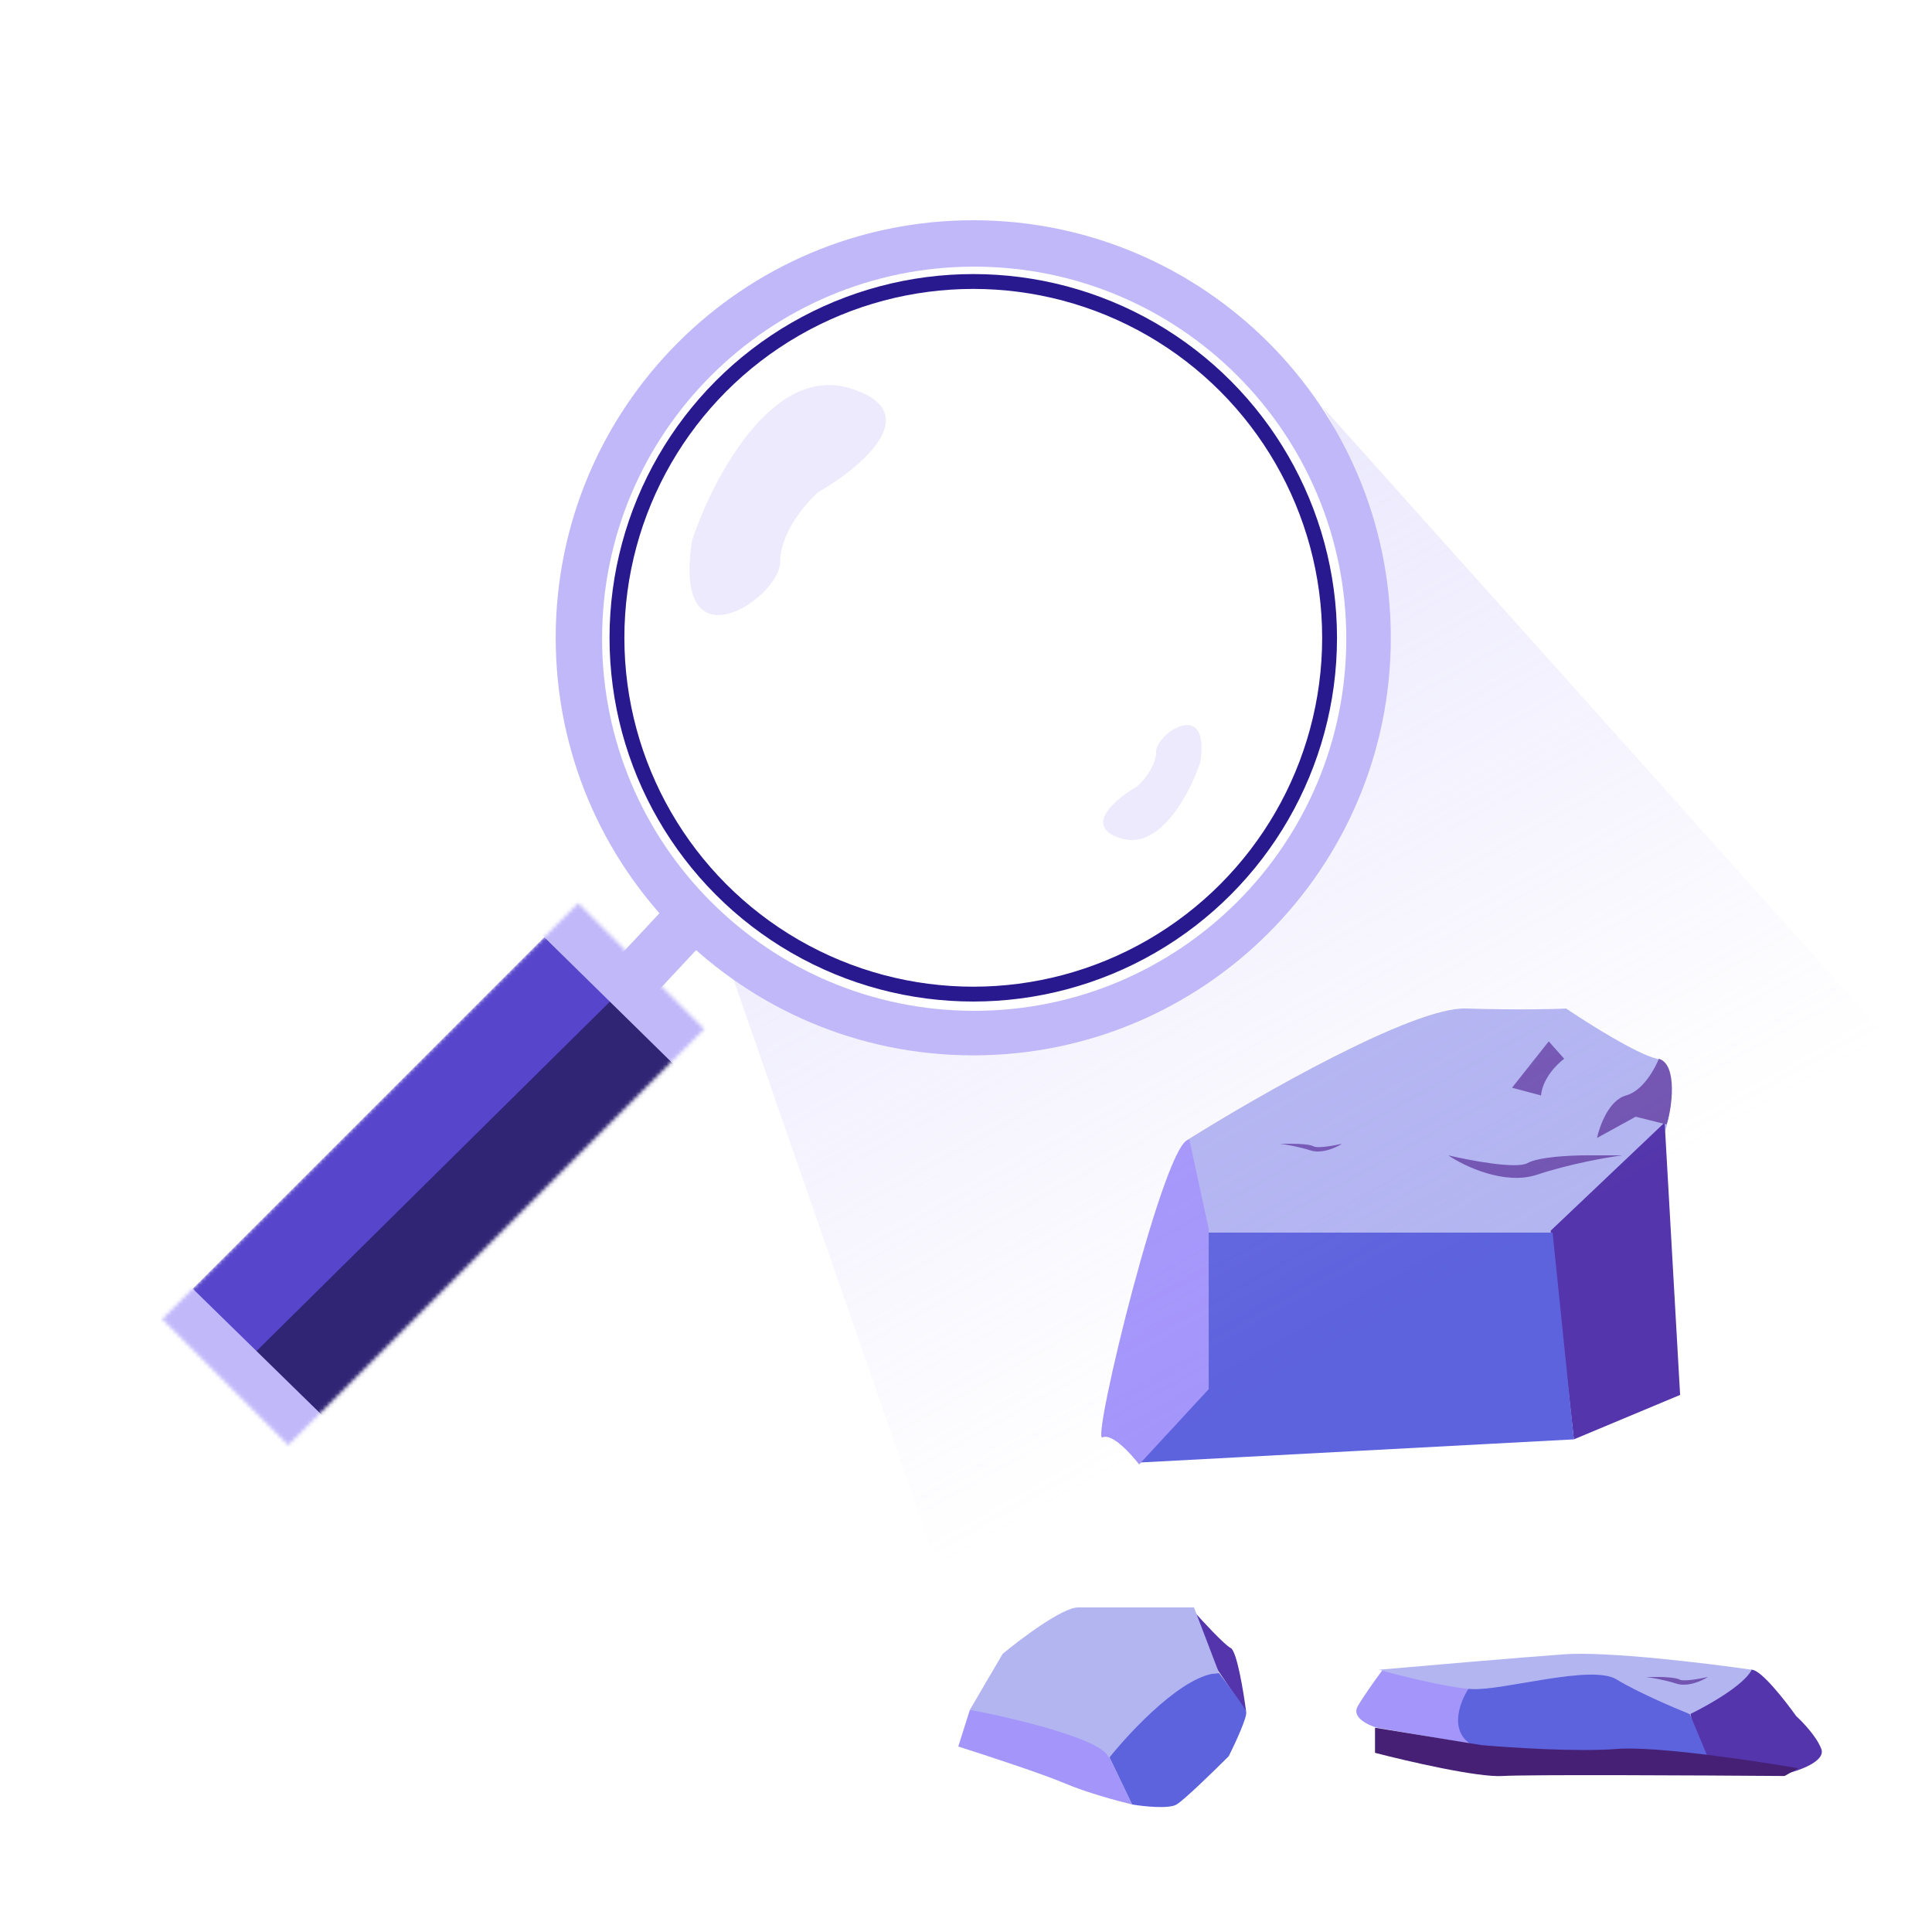 <svg width="500" height="500" viewBox="0 0 500 500" fill="none" xmlns="http://www.w3.org/2000/svg">
<g id="q1_rarerock_selected">
<g id="Group 105">
<g id="Group 102">
<path id="Vector 3384" d="M379.312 261.005C365.713 260.605 325.646 283.505 307.312 295.005L298.312 325.005C310.146 332.338 334.513 346.905 337.312 346.505C340.112 346.105 390.146 343.672 414.812 342.505L431.312 291.505C432.646 286.172 434.012 275.205 428.812 274.005C423.613 272.805 410.979 264.838 405.312 261.005C402.312 261.172 392.912 261.405 379.312 261.005Z" fill="#B3B5F1"/>
<path id="Vector 3378" d="M402.812 332.005L401.312 318.505L430.812 290.505L434.812 361.005L407.312 372.505L402.812 332.005Z" fill="#5435AB"/>
<path id="Vector 3379" d="M312.812 319.005H401.812L407.312 372.505L294.812 378.505C298.646 371.672 306.413 355.005 306.812 343.005C307.212 331.005 310.979 322.005 312.812 319.005Z" fill="#5D62DD"/>
<path id="Vector 3380" d="M312.812 318.005L307.812 295.005C301.812 293.505 282.312 373.505 285.312 372.005C287.712 370.805 292.645 376.172 294.812 379.005L312.812 359.505V318.005Z" fill="#A495FB"/>
<path id="Vector 3381" d="M420.812 283.505C425.212 282.305 428.312 276.505 429.312 274.005C434.312 275.505 432.646 287.172 431.312 291.005L423.312 289.005L413.312 294.505C413.979 291.338 416.412 284.705 420.812 283.505Z" fill="#7254B1"/>
<path id="Vector 3382" d="M395.312 301.005C392.513 302.605 380.479 300.338 374.812 299.005C378.979 301.838 389.413 306.805 397.812 304.005C406.212 301.205 415.979 299.505 419.812 299.005H410.312C406.479 299.005 398.112 299.405 395.312 301.005Z" fill="#7254B1"/>
<path id="Vector 3385" d="M340.024 296.691C341.019 297.24 345.298 296.463 347.312 296.005C345.831 296.977 342.121 298.682 339.135 297.721C336.148 296.76 332.675 296.177 331.312 296.005H334.69C336.053 296.005 339.028 296.142 340.024 296.691Z" fill="#7254B1"/>
<path id="Vector 3383" d="M400.812 269.505L391.312 281.505L398.812 283.505C399.213 279.105 402.979 275.338 404.812 274.005L400.812 269.505Z" fill="#7254B1"/>
</g>
<g id="Group 103">
<path id="Vector 3387" d="M442.352 454.628C440.352 454.628 438.185 446.962 437.352 443.128C441.685 439.462 450.952 432.128 453.352 432.128C455.752 432.128 462.018 440.128 464.852 444.128C466.518 445.628 470.152 449.428 471.352 452.628C472.552 455.828 465.518 458.295 461.852 459.128C456.185 457.628 444.352 454.628 442.352 454.628Z" fill="#5435AB"/>
<path id="Vector 3390" d="M351.35 441.628C352.95 438.828 356.35 434.128 357.85 432.128L381.852 434.628L388.352 444.628V452.628L356.35 447.128C354.017 446.462 349.75 444.428 351.35 441.628Z" fill="#A495FB"/>
<path id="Vector 3389" d="M382.566 452.349C374.528 449.287 377.542 440.869 380.054 437.043C390.102 435.403 411.304 432.232 415.725 432.669C420.146 433.107 431.969 440.14 437.328 443.602L442.352 455.628L429.29 453.442C417.064 454.353 390.604 455.41 382.566 452.349Z" fill="#5D62DD"/>
<path id="Vector 3388" d="M355.852 453.628V447.128L383.352 451.628C390.852 452.295 408.352 453.428 418.352 452.628C428.352 451.828 453.852 455.628 465.352 457.628L461.852 459.628C440.185 459.462 395.252 459.228 388.852 459.628C382.452 460.028 364.185 455.795 355.852 453.628Z" fill="#452075"/>
<path id="Vector 3386" d="M380.852 437.128C374.452 436.728 362.185 433.628 356.852 432.128C368.185 431.128 393.652 428.928 404.852 428.128C416.052 427.328 441.852 430.462 453.352 432.128C451.352 436.128 441.852 441.462 437.352 443.628C433.185 441.962 423.552 437.828 418.352 434.628C411.852 430.628 388.852 437.628 380.852 437.128Z" fill="#B3B5F1"/>
<path id="Vector 3385_2" d="M434.711 434.686C435.707 435.235 439.985 434.458 442 434C440.519 434.972 436.809 436.677 433.822 435.716C430.836 434.755 427.363 434.172 426 434H429.378C430.741 434 433.716 434.137 434.711 434.686Z" fill="#7254B1"/>
</g>
<g id="Group 104">
<path id="Vector 3392" d="M248 452L251 442.5L275.5 439L287 454.5L293 467C289.5 466.167 281.1 463.9 275.5 461.5C269.9 459.1 254.833 454.167 248 452Z" fill="#A495FB"/>
<path id="Vector 3394" d="M308.5 432V416.5C311.167 419.5 316.9 425.7 318.5 426.5C320.1 427.3 321.833 437.833 322.5 443L315 432H308.5Z" fill="#5435AB"/>
<path id="Vector 3393" d="M304.5 467C302.5 468.2 296 467.5 293 467L287 454.5L291 434L315.5 433C317.667 435.833 322.1 441.8 322.5 443C322.9 444.2 319.667 451.167 318 454.5C314.333 458.167 306.5 465.8 304.5 467Z" fill="#5D62DD"/>
<path id="Vector 3391" d="M279 416H309L315.5 433C306.7 433 292.833 447.667 287 455C285.8 450.2 262.5 444.667 251 442.5L259.5 428C264.333 424 275 416 279 416Z" fill="#B3B5F1"/>
</g>
</g>
<g id="Group 100">
<path id="Vector 3373" d="M255.5 442.5L185.5 241C193 248.333 216.1 264 248.5 268C280.9 272 310.667 251.667 321.5 241C332 229.833 353.5 200.4 355.5 172C357.5 143.6 349.333 115.333 342 105L488 268L255.5 442.5Z" fill="url(#paint0_linear_281_3812)"/>
<g id="Group 99">
<rect id="Rectangle 461" x="177.125" y="229.42" width="13.448" height="31.218" transform="rotate(43.024 177.125 229.42)" fill="#C1B8FA"/>
<path id="Subtract" fill-rule="evenodd" clip-rule="evenodd" d="M251.879 273.125C311.56 273.125 359.941 224.744 359.941 165.062C359.941 105.381 311.56 57 251.879 57C192.198 57 143.816 105.381 143.816 165.062C143.816 224.744 192.198 273.125 251.879 273.125ZM252.119 261.598C305.302 261.598 348.415 218.485 348.415 165.303C348.415 112.12 305.302 69.007 252.119 69.007C198.936 69.007 155.823 112.12 155.823 165.303C155.823 218.485 198.936 261.598 252.119 261.598Z" fill="#C1B8FA"/>
<g id="Mask group">
<mask id="mask0_281_3812" style="mask-type:alpha" maskUnits="userSpaceOnUse" x="42" y="233" width="141" height="141">
<rect id="Rectangle 459" x="42" y="341.398" width="152.248" height="46.107" transform="rotate(-45 42 341.398)" fill="#D9D9D9"/>
</mask>
<g mask="url(#mask0_281_3812)">
<rect id="Rectangle 460" x="42" y="341.398" width="152.248" height="46.107" transform="rotate(-45 42 341.398)" fill="#5745CC"/>
<path id="Vector 3370" d="M106.117 398.718L61.691 354.292L167.593 249.591L191.607 279.128L106.117 398.718Z" fill="#2F2574"/>
<path id="Vector 3368" d="M188.121 288.974L133.254 235.087L144.524 226.058L197.611 278.779L188.121 288.974Z" fill="#C1B8FA"/>
<path id="Vector 3369" d="M81.855 382.239L31.344 333.373L43.118 326.9L91.951 374.66L81.855 382.239Z" fill="#C1B8FA"/>
</g>
</g>
<circle id="Ellipse 149" cx="251.881" cy="165.063" r="92.213" stroke="#29198F" stroke-width="3.842"/>
<path id="Vector 3371" d="M219.938 100.465C199.766 94.317 184.317 124.159 179.114 139.848C173.834 173.707 201.927 154.736 201.927 145.371C201.927 137.879 208.491 130.242 211.773 127.361C222.899 120.957 240.109 106.613 219.938 100.465Z" fill="#C1B8FA" fill-opacity="0.29"/>
<path id="Vector 3372" d="M290.169 217.002C300.275 220.076 308.015 205.152 310.622 197.306C313.267 180.373 299.192 189.861 299.192 194.544C299.192 198.291 295.904 202.11 294.259 203.551C288.685 206.754 280.062 213.927 290.169 217.002Z" fill="#C1B8FA" fill-opacity="0.29"/>
</g>
</g>
</g>
<defs>
<linearGradient id="paint0_linear_281_3812" x1="284.5" y1="111.5" x2="400" y2="318.5" gradientUnits="userSpaceOnUse">
<stop stop-color="#C1B8FA" stop-opacity="0.35"/>
<stop offset="1" stop-color="#C1B8FA" stop-opacity="0"/>
</linearGradient>
</defs>
</svg>
